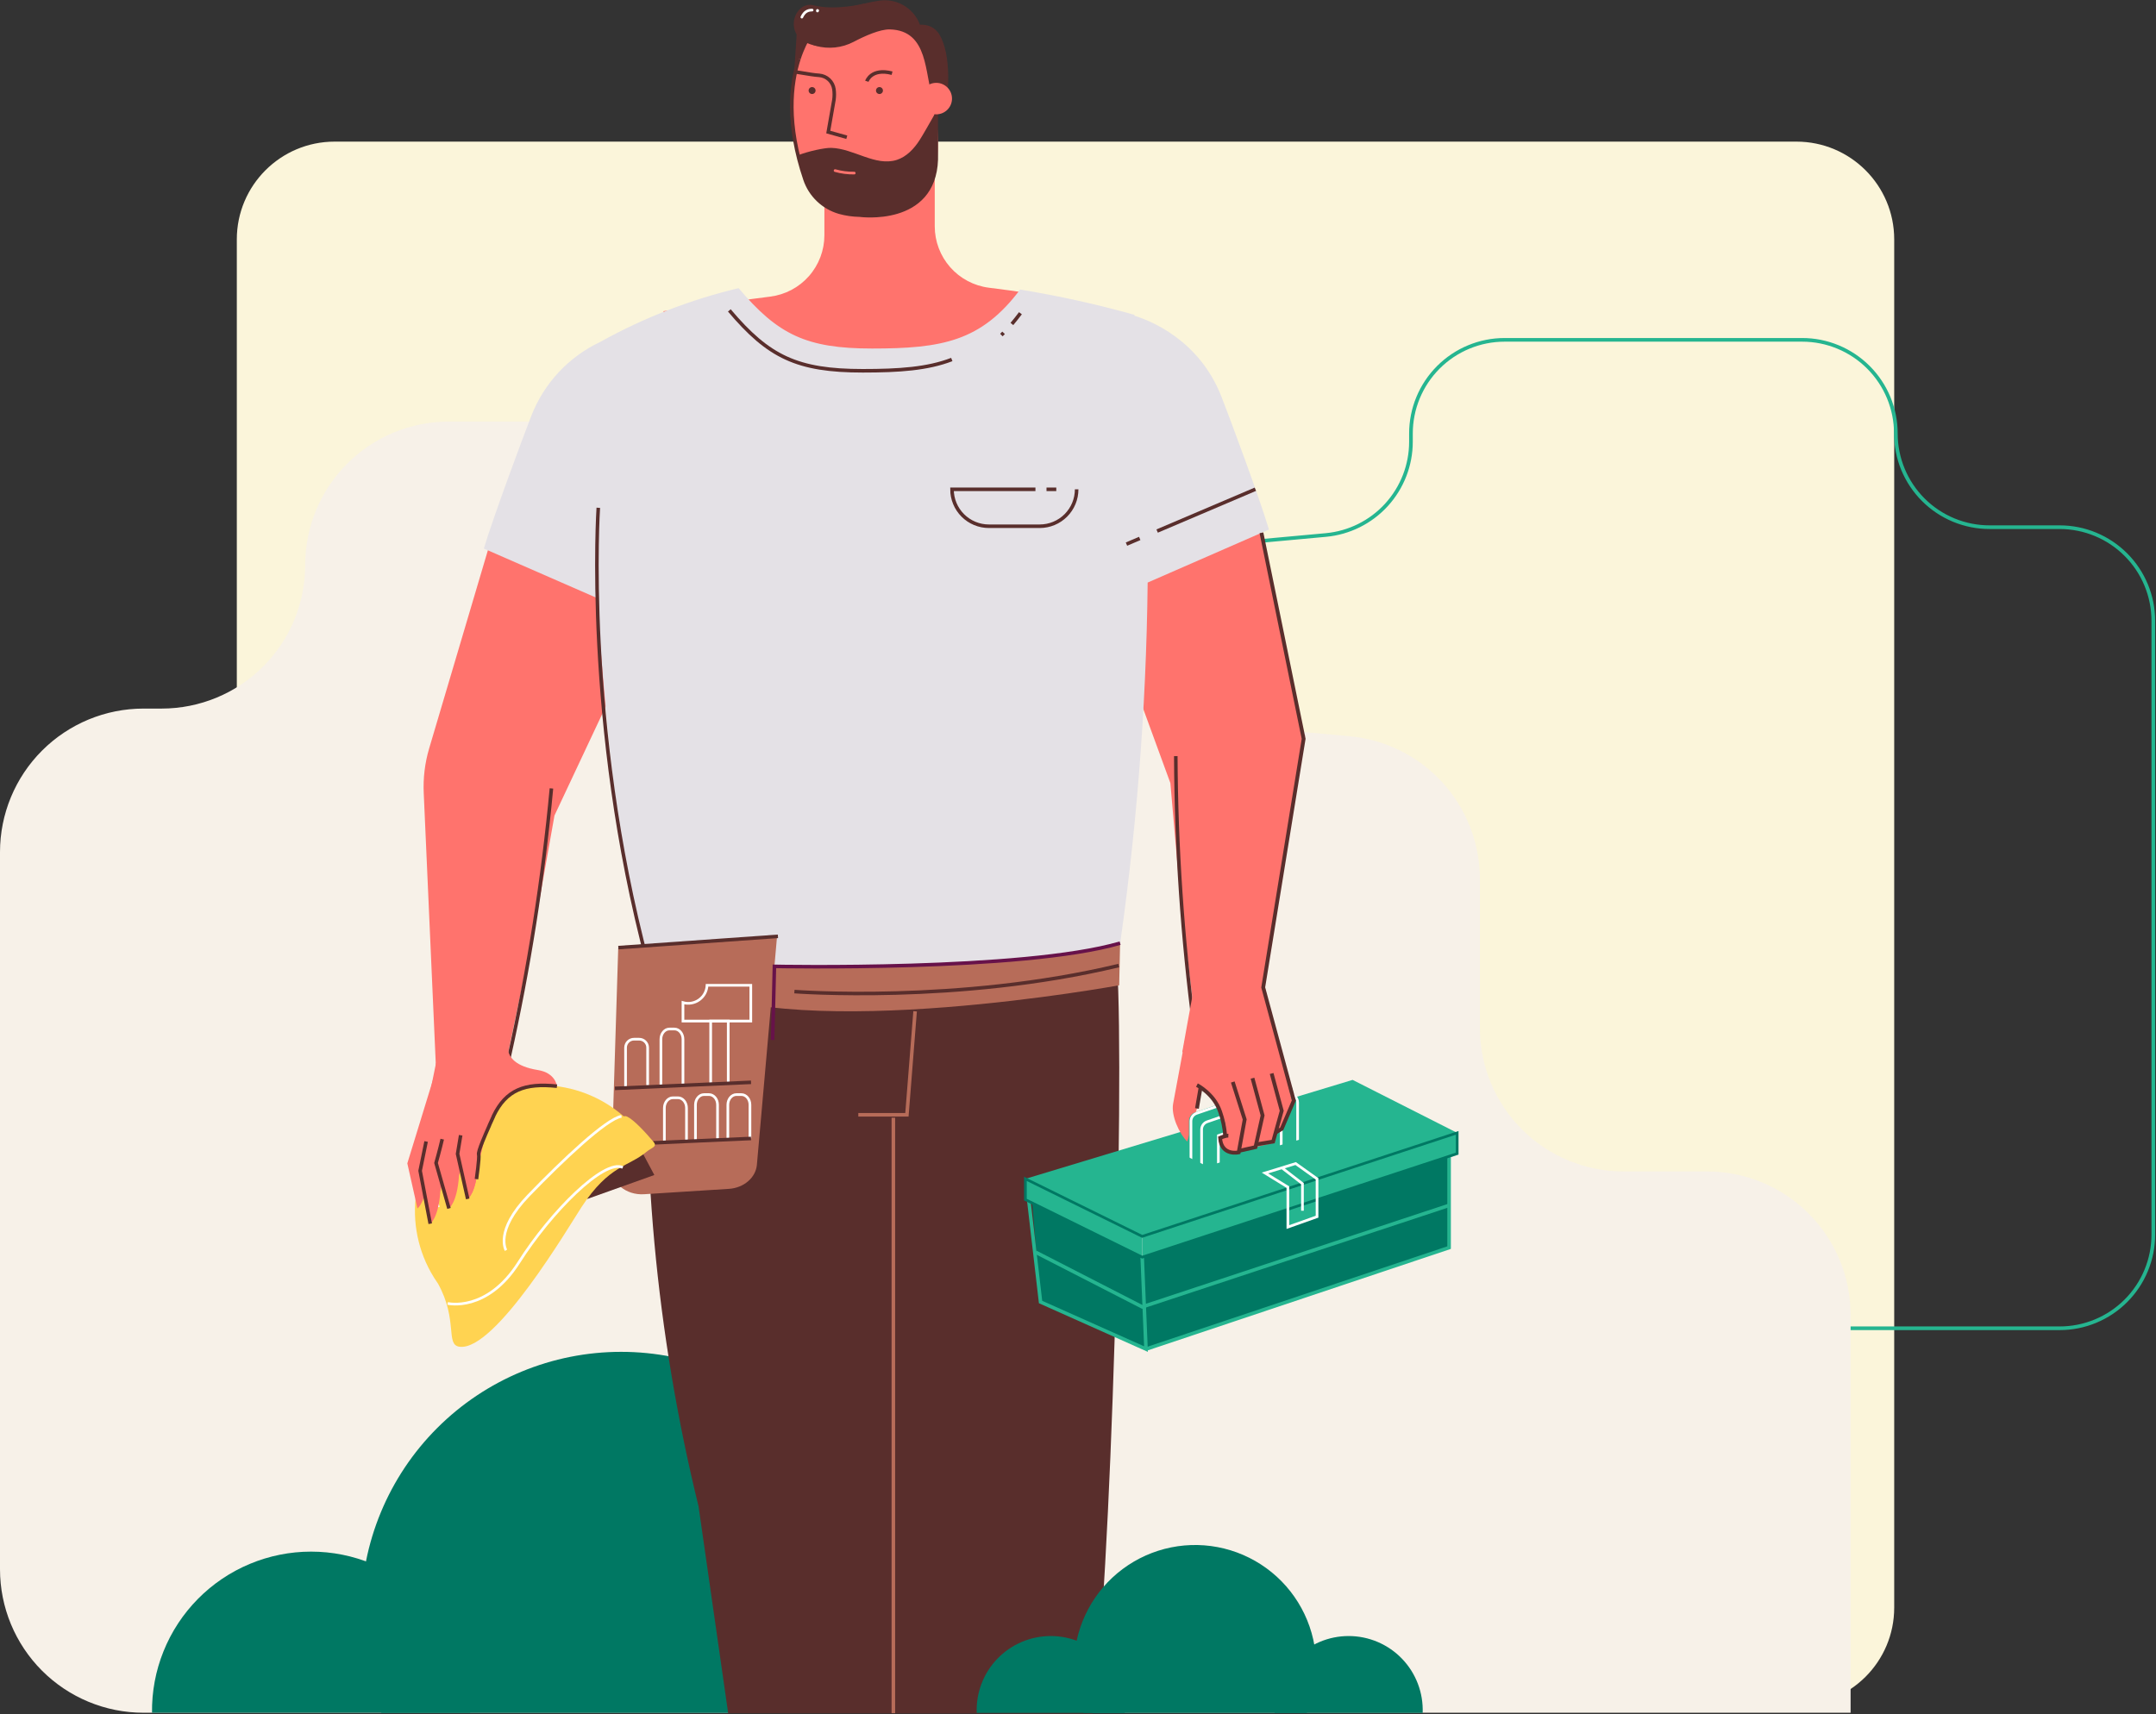 <?xml version="1.0" encoding="UTF-8"?>
<svg width="801px" height="637px" viewBox="0 0 801 637" version="1.1" xmlns="http://www.w3.org/2000/svg" xmlns:xlink="http://www.w3.org/1999/xlink">
    <rect x="0" y="0" width="801" height="637" fill="#333333" stroke="none"/>
    <!-- Generator: Sketch 53.2 (72643) - https://sketchapp.com -->
    <title>Conecto-entrepreneur</title>
    <desc>Created with Sketch.</desc>
    <g id="Page-1" stroke="none" stroke-width="1" fill="none" fill-rule="evenodd">
        <g id="Conecto-entrepreneur">
            <path d="M667.401,52.63 L124.32,52.63 C104.25,52.63 87.981,68.9 87.981,88.97 L87.981,597.42 C87.981,617.49 104.25,633.76 124.32,633.76 L667.401,633.76 C687.471,633.76 703.74,617.49 703.74,597.42 L703.74,88.97 C703.74,68.9 687.471,52.63 667.401,52.63 Z" id="Path" fill="#FBF5DA" fill-rule="nonzero"></path>
            <path d="M704.351,161.1 C704.348,151.869 700.68,143.016 694.152,136.489 C687.625,129.961 678.772,126.293 669.541,126.29 L559.001,126.29 C549.77,126.293 540.919,129.961 534.393,136.489 C527.867,143.017 524.201,151.87 524.201,161.1 L524.201,164.15 C524.2,172.832 520.956,181.2 515.104,187.614 C509.253,194.028 501.216,198.025 492.571,198.82 L451.091,202.62 C442.444,203.413 434.407,207.409 428.555,213.823 C422.703,220.238 419.459,228.607 419.461,237.29 L419.461,273.39 C419.458,282.621 415.79,291.474 409.262,298.001 C402.735,304.529 393.882,308.197 384.651,308.2 L364.361,308.2 C355.13,308.2 346.278,311.866 339.75,318.392 C333.222,324.918 329.553,333.77 329.551,343 L329.551,458.8 C329.551,468.032 333.218,476.886 339.746,483.414 C346.275,489.943 355.129,493.61 364.361,493.61 L765.191,493.61 C769.762,493.611 774.288,492.712 778.511,490.964 C782.735,489.216 786.572,486.652 789.805,483.421 C793.037,480.189 795.601,476.352 797.351,472.13 C799.1,467.907 800.001,463.381 800.001,458.81 L800.001,230.72 C800.001,221.488 796.333,212.634 789.805,206.106 C783.277,199.577 774.423,195.91 765.191,195.91 L739.191,195.91 C734.617,195.915 730.086,195.019 725.859,193.272 C721.631,191.524 717.79,188.961 714.554,185.728 C711.318,182.495 708.752,178.656 707.001,174.43 C705.25,170.204 704.349,165.674 704.351,161.1 L704.351,161.1 Z" id="Path" stroke="#F2533F" stroke-width="0.45"></path>
            <path d="M704.351,161.1 C704.348,151.869 700.68,143.016 694.152,136.489 C687.625,129.961 678.772,126.293 669.541,126.29 L559.001,126.29 C549.77,126.293 540.919,129.961 534.393,136.489 C527.867,143.017 524.201,151.87 524.201,161.1 L524.201,164.15 C524.2,172.832 520.956,181.2 515.104,187.614 C509.253,194.028 501.216,198.025 492.571,198.82 L451.091,202.62 C442.444,203.413 434.407,207.409 428.555,213.823 C422.703,220.238 419.459,228.607 419.461,237.29 L419.461,273.39 C419.458,282.621 415.79,291.474 409.262,298.001 C402.735,304.529 393.882,308.197 384.651,308.2 L364.361,308.2 C355.13,308.2 346.278,311.866 339.75,318.392 C333.222,324.918 329.553,333.77 329.551,343 L329.551,458.8 C329.551,468.032 333.218,476.886 339.746,483.414 C346.275,489.943 355.129,493.61 364.361,493.61 L765.191,493.61 C769.762,493.611 774.288,492.712 778.511,490.964 C782.735,489.216 786.572,486.652 789.805,483.421 C793.037,480.189 795.601,476.352 797.351,472.13 C799.1,467.907 800.001,463.381 800.001,458.81 L800.001,230.72 C800.001,221.488 796.333,212.634 789.805,206.106 C783.277,199.577 774.423,195.91 765.191,195.91 L739.191,195.91 C734.617,195.915 730.086,195.019 725.859,193.272 C721.631,191.524 717.79,188.961 714.554,185.728 C711.318,182.495 708.752,178.656 707.001,174.43 C705.25,170.204 704.349,165.674 704.351,161.1 L704.351,161.1 Z" id="Path" stroke="#25B590" stroke-width="1.36"></path>
            <path d="M113.38,210 C113.38,195.858 118.997,182.295 128.996,172.294 C138.996,162.292 152.558,156.673 166.7,156.67 L336,156.67 C343.006,156.666 349.944,158.043 356.418,160.721 C362.891,163.399 368.774,167.327 373.729,172.279 C378.685,177.232 382.616,183.112 385.298,189.585 C387.98,196.057 389.36,202.994 389.36,210 L389.36,214.67 C389.359,227.969 394.328,240.788 403.292,250.612 C412.256,260.436 424.567,266.555 437.81,267.77 L501.36,273.6 C514.605,274.815 526.918,280.936 535.881,290.762 C544.845,300.588 549.813,313.41 549.81,326.71 L549.81,382 C549.81,389.003 551.189,395.938 553.87,402.409 C556.55,408.879 560.478,414.758 565.43,419.71 C570.382,424.662 576.261,428.59 582.732,431.271 C589.202,433.951 596.137,435.33 603.14,435.33 L634.22,435.33 C648.362,435.333 661.924,440.952 671.924,450.954 C681.923,460.955 687.54,474.518 687.54,488.66 L687.54,636.49 L53.33,636.49 C39.186,636.49 25.621,630.871 15.62,620.87 C5.619,610.869 0,597.304 0,583.16 L0,316.64 C0.003,302.498 5.622,288.936 15.623,278.936 C25.625,268.937 39.188,263.32 53.33,263.32 L60.05,263.32 C74.192,263.32 87.755,257.703 97.757,247.704 C107.757,237.704 113.377,224.142 113.38,210 Z" id="Path" fill="#F7F1E8" fill-rule="nonzero"></path>
            <path d="M174.69,636.49 L56.48,636.49 C56.378,628.664 57.831,620.895 60.756,613.635 C63.681,606.374 68.018,599.767 73.517,594.197 C79.015,588.626 85.565,584.203 92.787,581.185 C100.008,578.166 107.757,576.611 115.585,576.611 C123.412,576.611 131.161,578.166 138.382,581.185 C145.604,584.203 152.154,588.626 157.653,594.197 C163.151,599.767 167.489,606.374 170.413,613.635 C173.338,620.895 174.791,628.664 174.69,636.49 Z" id="Path" fill="#007863" fill-rule="nonzero"></path>
            <path d="M327.391,599 C327.409,611.887 324.838,624.646 319.831,636.52 L141.691,636.52 C136.684,624.646 134.113,611.887 134.131,599 C134.131,573.372 144.312,548.794 162.433,530.672 C180.555,512.551 205.133,502.37 230.761,502.37 C256.389,502.37 280.967,512.551 299.089,530.672 C317.21,548.794 327.391,573.372 327.391,599 Z" id="Path" fill="#007863" fill-rule="nonzero"></path>
            <path d="M415.001,358.49 C417.921,402.15 412.721,593.63 405.851,636.84 L270.531,636.66 L259.531,559.81 C243.71,495.304 237.613,428.797 241.441,362.49" id="Path" fill="#592E2C" fill-rule="nonzero"></path>
            <path d="M417.87,636.55 L362.87,636.55 C362.728,632.85 363.335,629.16 364.654,625.701 C365.972,622.241 367.975,619.083 370.543,616.416 C373.11,613.749 376.189,611.627 379.596,610.177 C383.003,608.728 386.667,607.981 390.37,607.981 C394.072,607.981 397.736,608.728 401.143,610.177 C404.55,611.627 407.629,613.749 410.197,616.416 C412.764,619.083 414.767,622.241 416.085,625.701 C417.404,629.16 418.011,632.85 417.87,636.55 Z" id="Path" fill="#007863" fill-rule="nonzero"></path>
            <path d="M528.549,636.55 L473.549,636.55 C473.408,632.85 474.015,629.16 475.333,625.701 C476.652,622.241 478.655,619.083 481.222,616.416 C483.79,613.749 486.869,611.627 490.276,610.177 C493.683,608.728 497.347,607.981 501.049,607.981 C504.752,607.981 508.416,608.728 511.823,610.177 C515.229,611.627 518.309,613.749 520.876,616.416 C523.444,619.083 525.447,622.241 526.765,625.701 C528.084,629.16 528.69,632.85 528.549,636.55 Z" id="Path" fill="#007863" fill-rule="nonzero"></path>
            <path d="M489,619.08 C489.009,625.08 487.812,631.021 485.48,636.55 L402.5,636.55 C399.925,630.409 398.745,623.773 399.046,617.12 C399.346,610.468 401.119,603.965 404.237,598.081 C407.355,592.197 411.74,587.078 417.075,583.094 C422.411,579.11 428.564,576.359 435.091,575.041 C441.619,573.723 448.357,573.87 454.821,575.471 C461.285,577.072 467.312,580.088 472.469,584.301 C477.626,588.514 481.784,593.819 484.643,599.833 C487.501,605.847 488.99,612.421 489,619.08 Z" id="Path" fill="#007863" fill-rule="nonzero"></path>
            <polygon id="Path" fill="#25B590" fill-rule="nonzero" points="502.521 401.31 380.961 438.08 424.351 459.46 541.371 420.99"></polygon>
            <path d="M440.2,386.68 L435.83,410.23 C435.07,414.5 438.01,421.16 441.08,424.23 L444.69,411.93 L448.41,397.32 L440.2,386.68 Z" id="Path" fill="#FF736D" fill-rule="nonzero"></path>
            <path d="M466.4,185.527 L483.409,270.3 C484.519,275.82 485.269,270.24 484.519,275.82 L467.739,378.93 L445.029,387.93 L438.479,333.17 L434.819,291 L391.869,173.53 L466.4,185.527 Z" id="Path" fill="#FF736D" fill-rule="nonzero"></path>
            <path d="M436.83,281 C436.981,314.777 439.265,348.511 443.67,382" id="Path" stroke="#592E2C" stroke-width="1.32"></path>
            <path d="M296.211,9.32 C296.211,9.32 294.811,30.26 294.901,29.8 C294.991,29.34 325.611,30.8 325.611,30.8 L314.001,12.26 L296.211,9.32 Z" id="Path" fill="#592E2C" fill-rule="nonzero"></path>
            <path d="M190,175 L159.43,278.17 C157.838,283.566 157.162,289.191 157.43,294.81 L162,397.59 L187.21,398.71 L198.59,344.71 L206,303.06 L259.19,189.9 L190,175 Z" id="Path" fill="#FF736D" fill-rule="nonzero"></path>
            <path d="M304.49,7.15 C304.49,7.15 290.49,22.79 294.97,50.68 C299.45,78.57 307.36,75.99 322.27,77.06 C337.18,78.13 354.27,81.73 346.51,32.65 C346.51,32.65 344.79,-13.16 304.49,7.15 Z" id="Path" fill="#FF736D" fill-rule="nonzero"></path>
            <path d="M347.28,84.11 L347.28,57.55 L306.28,57.55 L306.28,87.42 C306.276,93.026 304.226,98.437 300.513,102.638 C296.801,106.838 291.683,109.538 286.12,110.23 C265.56,112.8 246.43,115.65 246.43,115.65 L275.86,172.08 L340.34,183.36 L398.04,111.79 C390.28,110 377.96,108.24 367.4,106.92 C361.844,106.219 356.735,103.515 353.031,99.316 C349.327,95.116 347.282,89.71 347.28,84.11 Z" id="Path" fill="#FF736D" fill-rule="nonzero"></path>
            <path d="M296.43,57.73 C300.08,56.25 306.37,54.88 308.81,54.95 C317.19,55.18 325.2,61.95 333.18,59.42 C336.83,58.24 339.61,55.25 341.67,52.03 C342.96,50.03 345.36,45.75 347.49,42.03 C347.966,45.342 348.213,48.684 348.23,52.03 C348.23,60.21 347.23,69.35 340.92,74.61 C337.05,77.86 331.85,79 326.84,79.7 C320.59,80.57 313.84,80.82 308.38,77.6 C303.11,74.49 299.72,71.26 298.61,65.24 C298.05,62.17 296.1,59.69 296.21,56.58" id="Path" fill="#592E2C" fill-rule="nonzero"></path>
            <path d="M244.061,341.43 C282.141,339.5 320.631,345.6 358.301,339.7 C377.141,336.75 395.761,330.82 414.811,331.75" id="Path" stroke="#592E2C" stroke-width="1.32"></path>
            <path d="M346.591,36.23 L351.891,36.23 C351.891,36.23 353.891,20.65 348.891,12.64 C348.216,11.579 347.283,10.707 346.18,10.103 C345.076,9.5 343.838,9.186 342.581,9.19 L341.781,9.19 C340.635,6.097 338.43,3.511 335.557,1.89 C332.684,0.27 329.33,-0.279 326.091,0.34 C320.251,1.19 316.361,3.09 310.451,2.98 C306.895,2.845 303.347,3.399 300.001,4.61 C299.335,4.946 298.798,5.49 298.471,6.16 C297.921,7.158 297.605,8.269 297.547,9.407 C297.489,10.546 297.691,11.682 298.137,12.731 C298.583,13.78 299.261,14.714 300.121,15.462 C300.981,16.211 302,16.753 303.101,17.05 C307.787,18.344 312.789,17.815 317.101,15.57 C321.401,13.31 326.951,10.85 330.571,10.93 C345.181,11.27 343.411,27.81 346.571,36.23" id="Path" fill="#592E2C" fill-rule="nonzero"></path>
            <path d="M471.45,196.79 C467.93,185.03 457.08,155.79 453.81,147.45 C445.53,126.2 427.18,119.08 421.49,117.34 C421.49,117.11 421.44,116.99 421.44,116.99 C407.478,113.074 393.31,109.939 379,107.6 C364.53,126.88 349.94,129.52 324,129.52 C299.62,129.52 289,124.38 274.41,107.08 C256.431,111.37 239.124,118.099 222.97,127.08 C211.251,132.62 202.1,142.44 197.4,154.52 C194.14,162.9 183.28,192.1 179.76,203.86 L221.76,222.22 C225.37,273.72 230.88,329.53 240.58,357.57 L304,363 C322.539,364.58 341.178,364.6 359.72,363.06 L415,358.49 C422.065,311.476 425.867,264.029 426.38,216.49 L471.45,196.79 Z" id="Path" fill="#E4E1E6" fill-rule="nonzero"></path>
            <path d="M353.611,133.6 C344.611,137.06 334.151,137.79 320.551,137.79 C296.171,137.79 285.551,132.64 270.961,115.35" id="Path" stroke="#592E2C" stroke-width="1.32"></path>
            <path d="M372.849,123.69 C372.309,124.26 372.579,123.98 372.029,124.51" id="Path" stroke="#592E2C" stroke-width="1.32"></path>
            <path d="M379.109,116.4 C378.056,117.807 376.999,119.14 375.939,120.4" id="Path" stroke="#592E2C" stroke-width="1.32"></path>
            <path d="M423.43,200.1 L418.51,202.2" id="Path" stroke="#592E2C" stroke-width="1.32"></path>
            <path d="M466.4,181.81 L429.9,197.35" id="Path" stroke="#592E2C" stroke-width="1.32"></path>
            <path d="M388.801,181.84 L392.431,181.84" id="Path" stroke="#592E2C" stroke-width="1.32"></path>
            <path d="M399.999,181.84 C399.999,183.642 399.645,185.426 398.955,187.09 C398.266,188.755 397.255,190.267 395.981,191.542 C394.707,192.816 393.194,193.826 391.53,194.516 C389.865,195.205 388.081,195.56 386.279,195.56 L367.399,195.56 C365.598,195.56 363.815,195.205 362.151,194.515 C360.487,193.826 358.975,192.815 357.701,191.541 C356.428,190.267 355.419,188.754 354.73,187.09 C354.042,185.425 353.688,183.641 353.689,181.84 L384.689,181.84" id="Path" stroke="#592E2C" stroke-width="1.32"></path>
            <path d="M222.279,188.7 C222.279,188.7 216.929,268.83 240.559,357.6" id="Path" stroke="#592E2C" stroke-width="1.32"></path>
            <path d="M296.8,21.89 C293.8,31.17 292.06,46.02 299.08,66.66 C300.062,69.572 301.736,72.203 303.959,74.326 C306.181,76.449 308.886,78.002 311.84,78.85 C314.278,79.525 316.791,79.892 319.32,79.94 C319.32,79.94 347,83.77 347.84,59.3 L347.84,36.64" id="Path" stroke="#592E2C" stroke-width="1.32"></path>
            <path d="M302.891,10.19 C302.891,10.19 299.371,14.05 296.801,21.89" id="Path" stroke="#592E2C" stroke-width="1.32"></path>
            <path d="M347.84,42.49 C351.071,42.49 353.69,39.871 353.69,36.64 C353.69,33.409 351.071,30.79 347.84,30.79 C344.609,30.79 341.99,33.409 341.99,36.64 C341.99,39.871 344.609,42.49 347.84,42.49 Z" id="Path" fill="#FF736D" fill-rule="nonzero"></path>
            <path d="M321.16,1.32 C321.16,1.32 310.46,4.07 302.23,1.96 C294,-0.15 288.86,18.12 308.36,17.28 C327.86,16.44 321.16,1.32 321.16,1.32 Z" id="Path" fill="#592E2C" fill-rule="nonzero"></path>
            <path d="M301.71,3.75 C300.2,3.75 298.88,4.26 297.9,6.37" id="Path" stroke="#FFFFFF" stroke-width="0.99" stroke-linecap="round"></path>
            <path d="M303.701,4.09 C303.371,4 304.031,3.93 303.701,3.87" id="Path" stroke="#FFFFFF" stroke-width="0.99" stroke-linecap="round"></path>
            <path d="M253.74,358.72 C253.74,358.72 374.44,361.85 416.14,350.49 L415.8,366.15 C415.8,366.15 297.28,387.91 255.05,366.15" id="Path" fill="#B76C59" fill-rule="nonzero"></path>
            <path d="M239.271,443.8 L270.811,441.8 C276.301,441.45 280.701,437.71 281.191,432.97 L288.691,347.97 L229.691,352.16 L227.151,433.64 C226.871,439.47 232.531,444.23 239.271,443.8 Z" id="Path" fill="#B76C59" fill-rule="nonzero"></path>
            <path d="M240.61,403.3 L240.61,389.3 C240.608,388.886 240.523,388.477 240.362,388.095 C240.2,387.714 239.965,387.368 239.669,387.078 C239.374,386.788 239.024,386.56 238.639,386.406 C238.255,386.251 237.844,386.175 237.43,386.18 L235.58,386.18 C235.167,386.176 234.757,386.254 234.374,386.408 C233.991,386.563 233.642,386.792 233.347,387.082 C233.053,387.372 232.819,387.717 232.658,388.098 C232.497,388.478 232.413,388.887 232.41,389.3 L232.41,404" id="Path" stroke="#FFFFFF" stroke-width="0.99"></path>
            <path d="M253.739,403.3 L253.739,386.2 C253.739,384.1 252.319,382.4 250.569,382.4 L248.709,382.4 C246.959,382.4 245.539,384.1 245.539,386.2 L245.539,403.3" id="Path" stroke="#FFFFFF" stroke-width="0.99"></path>
            <path d="M255.05,424.2 L255.05,411.75 C255.05,409.65 253.63,407.95 251.88,407.95 L250,407.95 C248.25,407.95 246.83,409.65 246.83,411.75 L246.83,424.2" id="Path" stroke="#FFFFFF" stroke-width="0.99"></path>
            <path d="M266.581,423.63 L266.581,410.57 C266.581,408.47 265.161,406.77 263.411,406.77 L261.551,406.77 C259.801,406.77 258.381,408.47 258.381,410.57 L258.381,424.2" id="Path" stroke="#FFFFFF" stroke-width="0.99"></path>
            <path d="M278.62,423.08 L278.62,410.57 C278.62,408.47 277.2,406.77 275.44,406.77 L273.59,406.77 C271.84,406.77 270.41,408.47 270.41,410.57 L270.41,423.46" id="Path" stroke="#FFFFFF" stroke-width="0.99"></path>
            <path d="M278.94,366.15 L278.94,379.45 L253.74,379.45 L253.74,372.58 C254.759,372.875 255.832,372.934 256.877,372.754 C257.922,372.574 258.913,372.158 259.774,371.539 C260.635,370.919 261.344,370.113 261.847,369.179 C262.351,368.245 262.636,367.21 262.68,366.15 L278.94,366.15 Z" id="Path" stroke="#FFFFFF" stroke-width="0.99"></path>
            <polyline id="Path" stroke="#FFFFFF" stroke-width="0.99" points="264.029 402.54 264.029 379.44 270.559 379.44 270.559 402.54"></polyline>
            <path d="M287.051,386.48 L287.711,359.12 C287.711,359.12 380.131,361.01 416.141,350.49" id="Path" stroke="#67124A" stroke-width="1.32"></path>
            <path d="M295.141,368.49 C295.141,368.49 355.881,373.15 415.631,358.82" id="Path" stroke="#592E2C" stroke-width="1.32"></path>
            <path d="M229.73,352.15 L289.02,347.96" id="Path" stroke="#592E2C" stroke-width="1.32"></path>
            <path d="M228.461,404.46 L279.021,402.21" id="Path" stroke="#592E2C" stroke-width="1.32"></path>
            <path d="M228.461,425.33 L279.021,423.08" id="Path" stroke="#592E2C" stroke-width="1.32"></path>
            <polygon id="Path" fill="#592E2C" fill-rule="nonzero" points="237.94 426.97 243.1 436.66 218.17 445.56 214.33 435.44"></polygon>
            <path d="M242.75,424.28 C239.9,420.92 235.59,416.19 232.94,414.92 C232.548,414.765 232.118,414.737 231.71,414.84 C223.421,407.588 212.839,403.494 201.828,403.28 C190.817,403.065 180.083,406.744 171.519,413.669 C162.955,420.593 157.11,430.318 155.013,441.13 C152.917,451.942 154.704,463.147 160.06,472.77 C160.869,474.227 161.757,475.639 162.72,477 C170.28,490.66 165.37,499.75 170.72,500.47 C184.01,502.25 211.37,455.72 216.07,448.54 C226.35,432.85 233.51,433.64 240.22,428.01 C242.17,426.41 244.37,426.19 242.75,424.28 Z" id="Path" fill="#FFD351" fill-rule="nonzero"></path>
            <path d="M188,464.62 C188,464.62 183.59,457.53 196.38,444.26 C209.17,430.99 225.38,415.71 230.89,414.85" id="Path" stroke="#FFFFFF" stroke-width="0.99"></path>
            <path d="M166.311,484.37 C166.311,484.37 180.871,487.9 192.771,469.13 C204.671,450.36 224.441,430.59 231.381,433.84" id="Path" stroke="#FFFFFF" stroke-width="0.99"></path>
            <path d="M162.88,448.61 C157.13,433.61 165.27,419.8 165.27,419.8" id="Path" stroke="#FFFFFF" stroke-width="0.99"></path>
            <path d="M162,397.59 L151.33,432.33 L155.09,449.08 C155.09,449.08 158.16,447.08 158.85,437.03 L165.25,410.26" id="Path" fill="#FF736D" fill-rule="nonzero"></path>
            <path d="M166.76,403.27 L156.09,438 L159.84,454.75 C159.84,454.75 162.91,452.75 163.6,442.75 L170,416" id="Path" fill="#FF736D" fill-rule="nonzero"></path>
            <path d="M173.72,397.59 L163,432.33 L166.76,449.08 C166.76,449.08 169.83,447.08 170.52,437.03 L176.92,410.26" id="Path" fill="#FF736D" fill-rule="nonzero"></path>
            <path d="M180.67,394.06 L170,428.8 L173.76,445.54 C173.76,445.54 176.83,443.54 177.52,433.54 L183.92,406.77" id="Path" fill="#FF736D" fill-rule="nonzero"></path>
            <path d="M204.87,293 C201.73,326.633 196.463,360.033 189.1,393" id="Path" stroke="#592E2C" stroke-width="1.32"></path>
            <path d="M206.92,403.65 C195,402.39 188,405 183.33,414.78 C183.325,414.806 183.325,414.834 183.33,414.86 C182.79,415.92 182.33,417.01 181.88,418.04 C181.884,418.06 181.884,418.08 181.88,418.1 C181.069,420.091 180.375,422.128 179.8,424.2 L179.31,424.06 L157.41,417.68 L162,395 L190,384.2 C190,384.2 183.26,394.94 199.78,397.64 C206.48,398.68 206.92,403.65 206.92,403.65 Z" id="Path" fill="#FF736D" fill-rule="nonzero"></path>
            <path d="M180.67,394.06 L170,428.8 L173.76,445.54 C173.76,445.54 176.83,443.54 177.52,433.54 L183.92,406.77" id="Path" fill="#FF736D" fill-rule="nonzero"></path>
            <polyline id="Path" stroke="#592E2C" stroke-width="1.32" points="171.15 421.88 170 428.8 173.76 445.54"></polyline>
            <path d="M206.92,403.65 C195,402.39 188,405 183.33,414.78 C183.324,414.806 183.324,414.834 183.33,414.86 C182.82,415.96 182.33,417.03 181.88,418.04 C181.884,418.06 181.884,418.08 181.88,418.1 C180.88,420.37 179.98,422.39 179.31,424.1 C178.24,426.75 177.68,428.52 177.85,429.1 C178.17,430.1 177.02,438.18 177.02,438.18" id="Path" stroke="#592E2C" stroke-width="1.32"></path>
            <path d="M166.8,449.08 L162,432.18 C162,432.18 163.34,427.48 164.3,423.33" id="Path" stroke="#592E2C" stroke-width="1.32"></path>
            <polyline id="Path" stroke="#592E2C" stroke-width="1.32" points="158.31 424.2 156.09 435.09 159.84 454.76"></polyline>
            <polyline id="Path" stroke="#B76C59" stroke-width="1.32" points="318.881 414.28 336.941 414.28 339.981 375.82"></polyline>
            <path d="M331.9,415.37 L331.9,636.66" id="Path" stroke="#B76C59" stroke-width="1.32"></path>
            <path d="M314.599,51 L307.719,49.07 L309.829,37.07 C310.004,35.776 310.004,34.464 309.829,33.17 C309.643,31.81 308.997,30.555 307.998,29.615 C306.999,28.674 305.707,28.104 304.339,28 C303.339,27.91 302.339,27.83 301.339,27.66 L295.119,26.66" id="Path" stroke="#592E2C" stroke-width="1.32"></path>
            <path d="M322.051,30.2 C322.051,30.2 323.681,25.2 331.421,27.2" id="Path" stroke="#592E2C" stroke-width="1.32"></path>
            <path d="M326.739,34.94 C327.452,34.94 328.029,34.362 328.029,33.65 C328.029,32.938 327.452,32.36 326.739,32.36 C326.027,32.36 325.449,32.938 325.449,33.65 C325.449,34.362 326.027,34.94 326.739,34.94 Z" id="Path" fill="#592E2C" fill-rule="nonzero"></path>
            <path d="M301.71,34.94 C302.422,34.94 303,34.362 303,33.65 C303,32.938 302.422,32.36 301.71,32.36 C300.997,32.36 300.42,32.938 300.42,33.65 C300.42,34.362 300.997,34.94 301.71,34.94 Z" id="Path" fill="#592E2C" fill-rule="nonzero"></path>
            <path d="M310.25,63.39 C312.566,64.043 314.964,64.356 317.37,64.32" id="Path" stroke="#FF736D" stroke-width="0.99" stroke-linecap="round"></path>
            <polygon id="Path" fill="#007863" fill-rule="nonzero" points="424.35 467.18 425.76 501.35 538.37 463.64 538.37 429.41"></polygon>
            <polygon id="Path" fill="#007863" fill-rule="nonzero" points="383.48 447.04 386.59 483.85 425.76 501.35 425.76 467.71"></polygon>
            <polygon id="Path" fill="#25B590" fill-rule="nonzero" points="424.35 456.94 424.35 467.18 541.37 428.71 541.37 420.99"></polygon>
            <polygon id="Path" fill="#25B590" fill-rule="nonzero" points="380.961 438.08 380.961 445.8 424.351 467.18 424.351 459.45"></polygon>
            <polyline id="Path" stroke="#25B590" stroke-width="1.32" points="382.25 446.44 386.59 483.85 425.76 501.35 424.35 467.18"></polyline>
            <polyline id="Path" stroke="#25B590" stroke-width="1.32" points="384.83 465.38 424.35 485.66 538.37 447.94"></polyline>
            <polyline id="Path" stroke="#25B590" stroke-width="1.32" points="425.76 501.35 538.37 463.64 538.37 429.41"></polyline>
            <polyline id="Path" fill="#25B590" fill-rule="nonzero" points="478.471 441.15 478.471 456 489.311 452.15 489.311 438.08"></polyline>
            <polygon id="Path" stroke="#007863" stroke-width="0.99" points="380.961 438.08 424.351 459.46 541.371 420.99 541.371 428.71 424.351 467.18 380.961 445.8"></polygon>
            <path d="M445.07,436.71 C444.185,436.71 443.335,436.358 442.709,435.732 C442.082,435.105 441.73,434.256 441.73,433.37 L441.73,416.56 C441.731,415.862 441.951,415.182 442.358,414.615 C442.765,414.049 443.339,413.624 444,413.4 L475.94,402.46 C476.44,402.296 476.972,402.251 477.492,402.327 C478.013,402.403 478.509,402.6 478.94,402.9 C479.372,403.211 479.724,403.619 479.967,404.092 C480.21,404.565 480.338,405.088 480.34,405.62 L480.34,424.62 C480.294,425.476 479.921,426.281 479.299,426.87 C478.677,427.459 477.852,427.787 476.995,427.787 C476.139,427.787 475.314,427.459 474.692,426.87 C474.07,426.281 473.697,425.476 473.65,424.62 L473.65,410.3 L448.41,419 L448.41,433.42 C448.4,434.298 448.043,435.136 447.418,435.752 C446.792,436.369 445.948,436.713 445.07,436.71 Z" id="Path" fill="#25B590" fill-rule="nonzero"></path>
            <path d="M442.461,433.91 L442.461,416.66 C442.462,416.016 442.664,415.389 443.038,414.865 C443.413,414.342 443.942,413.948 444.551,413.74 L474.081,403.62 C474.547,403.461 475.044,403.415 475.531,403.487 C476.018,403.558 476.48,403.745 476.88,404.032 C477.281,404.318 477.606,404.696 477.831,405.134 C478.055,405.573 478.172,406.058 478.171,406.55 L478.171,422.46" id="Path" stroke="#FFFFFF" stroke-width="0.99"></path>
            <polyline id="Path" stroke="#FFFFFF" stroke-width="0.99" points="472 424.13 472 410.87 448.65 418.87 448.65 430.38"></polyline>
            <path d="M449.51,438.41 C448.69,438.41 447.904,438.084 447.325,437.505 C446.745,436.925 446.42,436.14 446.42,435.32 L446.42,419.78 C446.421,419.136 446.623,418.509 446.997,417.985 C447.372,417.462 447.901,417.068 448.51,416.86 L478,406.74 C478.466,406.584 478.962,406.54 479.449,406.612 C479.935,406.683 480.398,406.867 480.8,407.15 C481.2,407.437 481.525,407.816 481.749,408.254 C481.974,408.692 482.09,409.178 482.09,409.67 L482.09,427.25 C482.09,428.07 481.764,428.855 481.185,429.435 C480.605,430.014 479.819,430.34 479,430.34 C478.18,430.34 477.394,430.014 476.815,429.435 C476.235,428.855 475.91,428.07 475.91,427.25 L475.91,414 L452.56,422 L452.56,435.33 C452.557,436.141 452.236,436.918 451.666,437.494 C451.095,438.071 450.321,438.4 449.51,438.41 Z" id="Path" fill="#25B590" fill-rule="nonzero"></path>
            <path d="M446.42,435.32 L446.42,419.78 C446.421,419.136 446.623,418.509 446.997,417.985 C447.372,417.462 447.901,417.068 448.51,416.86 L478,406.74 C478.466,406.584 478.962,406.54 479.449,406.612 C479.935,406.683 480.398,406.867 480.8,407.15 C481.2,407.437 481.525,407.816 481.749,408.254 C481.974,408.692 482.09,409.178 482.09,409.67 L482.09,425.58" id="Path" stroke="#FFFFFF" stroke-width="0.99"></path>
            <polyline id="Path" stroke="#FFFFFF" stroke-width="0.99" points="476 427.25 476 414 452.65 422 452.65 433.52"></polyline>
            <path d="M468.71,361.93 L451.29,359.83 L443.05,369.9 L441.05,380.84 L439.27,390.78 L440.27,392.49 L446,403.24 C449.49,407.52 456.92,414.74 455.15,422.13 L453.27,422.88 C453.1,425 454.13,428.49 458.72,428.05 L470.72,425.3 L473.61,424.64 L473.88,420.85 L476.13,419.5 L480.3,410.3 L468.71,361.93 Z" id="Path" fill="#FF736D" fill-rule="nonzero"></path>
            <path d="M457.999,402.09 L462.429,416 L460.199,428.24 C460.199,428.24 453.749,429.72 453.289,422.85 C453.909,422.595 454.543,422.378 455.189,422.2 C455.567,422.08 455.962,422.022 456.359,422.03" id="Path" stroke="#592E2C" stroke-width="1.42"></path>
            <polyline id="Path" stroke="#592E2C" stroke-width="1.42" points="465.33 400.67 469.08 414.52 466.44 426.29 460.27 427.69"></polyline>
            <polyline id="Path" stroke="#592E2C" stroke-width="1.42" points="472.44 398.93 476.19 412.78 473 424.23 466.67 425.28"></polyline>
            <polyline id="Path" stroke="#592E2C" stroke-width="1.42" points="473.94 420.85 476.19 419.5 480.69 408.97 469.31 366.94 484.33 274.56 468.66 198.01"></polyline>
            <path d="M455.189,422.23 C454.962,419.119 454.323,416.053 453.289,413.11 C451.019,406.44 444.689,403.24 444.689,403.24" id="Path" stroke="#592E2C" stroke-width="1.42"></path>
            <path d="M444.689,411.93 L446.019,404.23" id="Path" stroke="#592E2C" stroke-width="1.42"></path>
            <polygon id="Path" fill="#25B590" fill-rule="nonzero" points="439.309 428.94 448.419 433.37 489.309 421.64 490.049 428.4 443.679 443.54 434.939 431.58"></polygon>
            <polygon id="Path" stroke="#FFFFFF" stroke-width="0.99" points="489.311 438.08 489.311 452.15 478.471 456 478.471 441.15 469.961 435.91 481.361 432.4"></polygon>
            <polyline id="Path" stroke="#FFFFFF" stroke-width="0.99" points="483.89 449.93 483.89 439.88 476.5 434.16"></polyline>
        </g>
    </g>
</svg>